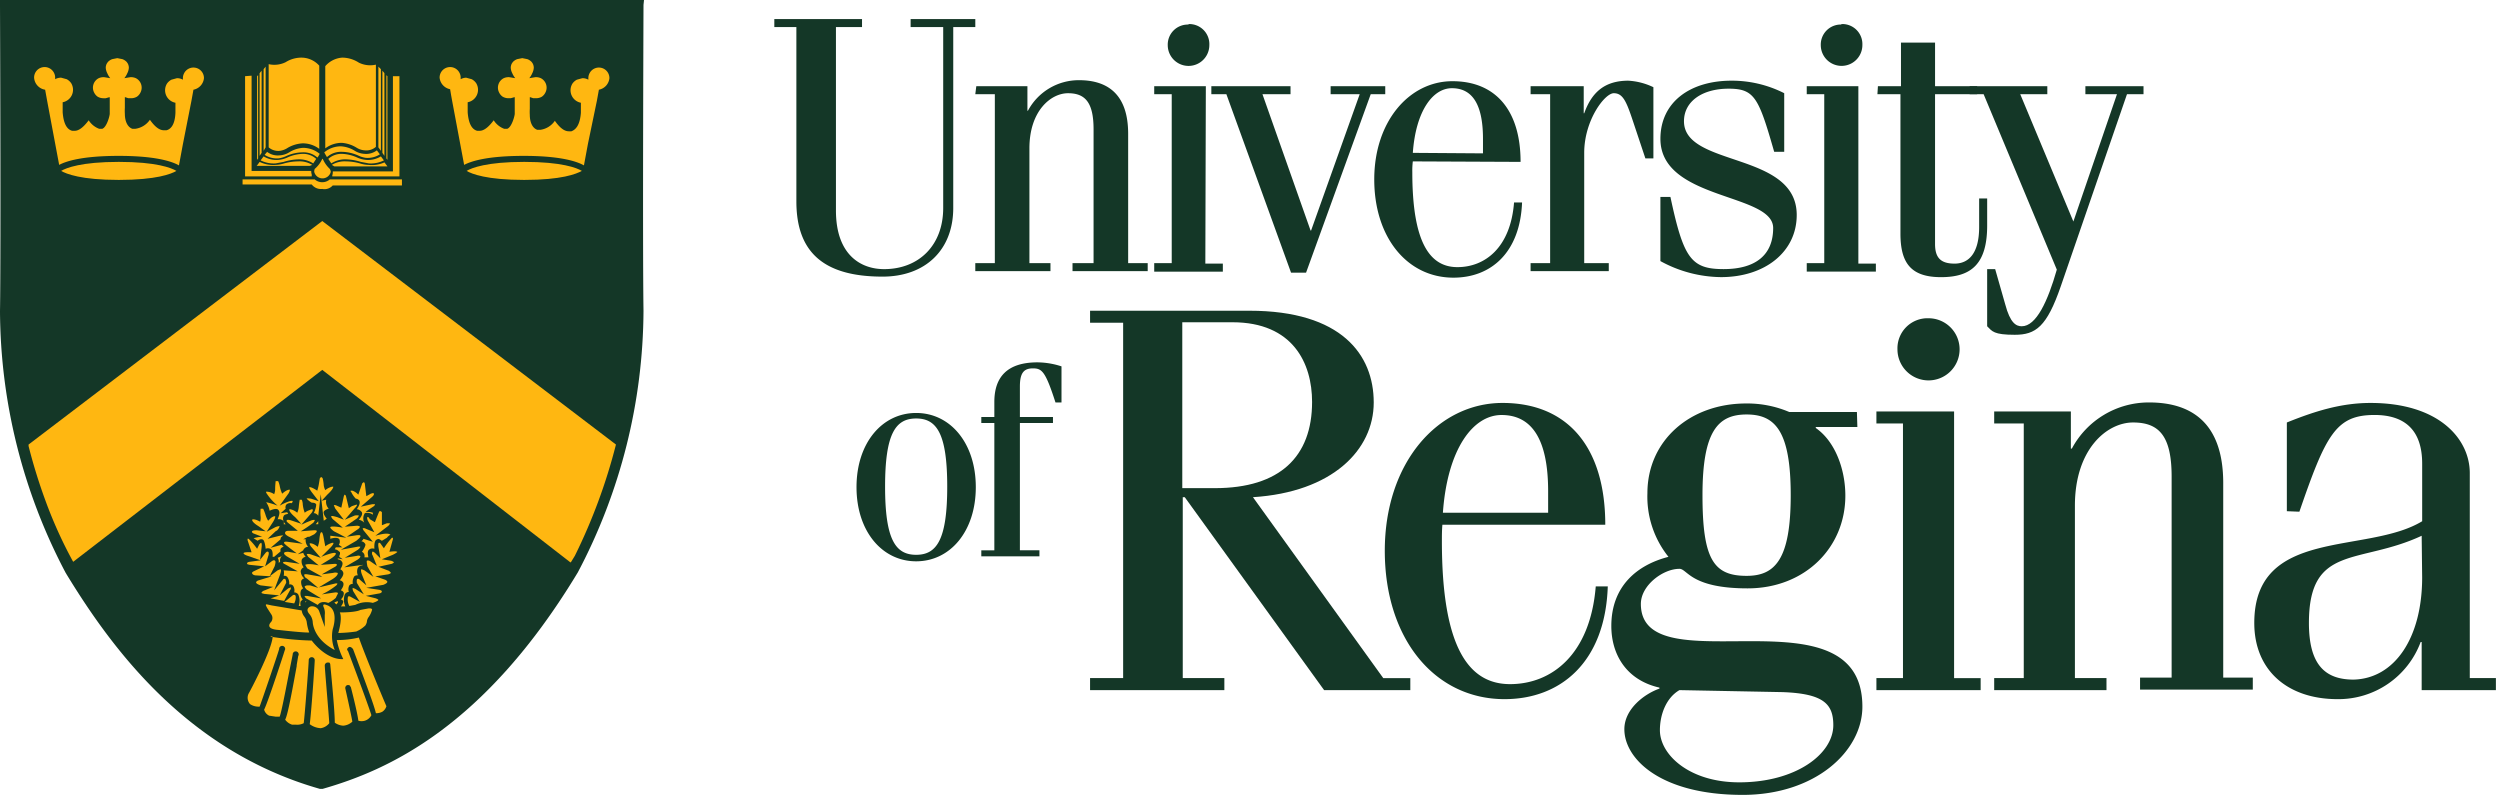 <svg xmlns="http://www.w3.org/2000/svg" class="tw-h-auto" height="114" id="uor-full-logo" viewBox="0 0 357 114" width="357"><title id="uor-full-logo" lang="en">University of Regina Logo</title><g fill="none" fill-rule="nonzero"> <g id="uor-logo-shield"> <path d="M91.965 0H0v.787c0 .358.143 34.281 0 43.657A80.729 80.729 0 009.375 81.8c6.441 10.592 17.176 25.407 36.285 30.846h.429c9.232-2.648 23.045-8.731 36.428-30.917a80.658 80.658 0 009.375-37.359c-.143-9.519 0-43.3 0-43.657L91.965 0z" fill="#143727"></path> <path d="M87.957 63.481L46.018 31.562 4.079 63.481v.215a78.15 78.15 0 002.362 7.658 63.411 63.411 0 004.008 8.874l35.569-27.41L81.444 80.3h.072l.573-.93a80.729 80.729 0 005.869-15.888l-.001-.001z" fill="#FFB711"></path> <g fill="#FFB711"> <path d="M41.081 21.113a4.724 4.724 0 012.147-.644c.852 0 1.68.276 2.362.787V9.375a3.435 3.435 0 00-2.429-1.144 4.223 4.223 0 00-2.362.644 3.65 3.65 0 01-2.433.286v11.88a2.075 2.075 0 001.574.5c.41-.052.802-.199 1.145-.429l-.004.001z"></path> <path d="M37.788 22.113a3.221 3.221 0 002 .5 3.722 3.722 0 001.145-.358 5.94 5.94 0 012.219-.5 3.006 3.006 0 012.147.716h.072l.286-.5a3.793 3.793 0 00-2.362-.859 4.223 4.223 0 00-2 .644c-.411.253-.878.4-1.36.429a2.5 2.5 0 01-1.789-.5l-.358.428zM50.957 21.113a2.5 2.5 0 001.145.358 2.076 2.076 0 001.575-.5V9.231a3.65 3.65 0 01-2.433-.286 4.437 4.437 0 00-2.362-.716 3.507 3.507 0 00-2.434 1.219v11.737a3.936 3.936 0 012.362-.787c.763.061 1.5.307 2.147.716v-.001z"></path> <path d="M34.997 10.879v14.313h9.519v-.285a1.431 1.431 0 01-.072-.358v-.142h-8.517v-13.6l-.93.072z"></path> <path d="M36.714 10.879v11.957l.143-.215V10.736zM47.521 26.481h9.876v-.859H47.092a1.646 1.646 0 01-2.147 0H34.639v.716h9.876c.35.465.921.71 1.5.644a1.575 1.575 0 001.5-.5l.006-.001zM47.45 25.193h9.59V10.879h-.93v13.6h-8.588v.143c-.002.146-.026.29-.072.429v.142zM36.715 23.69h7.515l.358-.143a3.435 3.435 0 00-2-.5 7.658 7.658 0 00-2 .286c-.394.127-.803.2-1.217.215a4.366 4.366 0 01-2.29-.429l-.429.573.063-.002z"></path> <path d="M46.377 21.898l.286.5h.072a3.006 3.006 0 012.147-.716 6.012 6.012 0 012.219.5c.36.18.746.301 1.145.358a3.221 3.221 0 002-.5l-.429-.573a2.5 2.5 0 01-1.789.5 2.934 2.934 0 01-1.36-.429 4.222 4.222 0 00-2-.644 3.722 3.722 0 00-2.362.859l.071.145zM46.019 22.687a4.079 4.079 0 01-1.074 1.431 1 1 0 00-.072.429 1.217 1.217 0 002.362 0 1 1 0 00-.143-.429 4.294 4.294 0 01-1-1.431h-.073zM37.645 21.542l.286-.5V9.519l-.286.358zM39.362 23.332l1.145-.215a7.8 7.8 0 012-.358 3.722 3.722 0 012.219.573l.429-.644a2.791 2.791 0 00-2-.716 5.8 5.8 0 00-2.075.5 3.865 3.865 0 01-1.288.358 3.507 3.507 0 01-2.147-.5l-.43.572c.664.333 1.406.48 2.147.429v.001zM37.072 22.258l.286-.429V10.091l-.286.358zM52.602 23.547a4.509 4.509 0 01-1.217-.215 7.658 7.658 0 00-2-.286 3.507 3.507 0 00-2 .5l.358.215h7.586l-.429-.573c-.72.325-1.514.45-2.298.359zM55.179 22.616l.143.215V10.879l-.143-.143zM54.607 21.828l.286.429V10.449l-.286-.358z"></path> <path d="M52.245 22.831a3.865 3.865 0 01-1.288-.358 5.8 5.8 0 00-2.075-.5 2.791 2.791 0 00-2 .716l.429.644a3.65 3.65 0 012.219-.573 7.8 7.8 0 012 .358l1.145.215a4.151 4.151 0 002.147-.429l-.429-.573a3.507 3.507 0 01-2.148.5zM54.034 21.041l.358.5V9.877l-.358-.358z"></path> </g> <g fill="#FFB711"> <path d="M25.193 24.405c-.716-.429-2.863-1.288-8.23-1.288-5.367 0-7.515.859-8.23 1.288.716.429 2.863 1.288 8.23 1.288 5.367 0 7.514-.858 8.23-1.288z"></path> <path d="M27.339 14.385l.143-.787.143-.787a1.861 1.861 0 001.5-1.646 1.5 1.5 0 00-2.863-.644c-.097.2-.146.421-.143.644v.215a1.718 1.718 0 00-.787-.215h-.065l-.787.215c-.258.136-.48.332-.644.573a1.813 1.813 0 001.217 2.72v1.429c-.072 1.789-.716 2.362-1.288 2.5h-.358c-.5 0-1.145-.286-2-1.5a3.006 3.006 0 01-2.075 1.288h-.429c-.644-.215-1.074-1-1.074-2.147a6.87 6.87 0 010-.859v-1.5h.072l.429.143h.429c.276-.004.547-.078.787-.215a1.5 1.5 0 00.5-.573 1.517 1.517 0 00-.644-2.075 1.718 1.718 0 00-.787-.143l-.859.143c.176-.217.32-.458.429-.716.127-.244.2-.512.215-.787a1.36 1.36 0 00-.143-.573l-.143-.215a1.574 1.574 0 00-.644-.429l-.723-.142-.716.143a1.575 1.575 0 00-.644.429l-.143.215a1.36 1.36 0 00-.143.573c.015.275.088.543.215.787.108.258.253.499.429.716l-.859-.143c-.27-.015-.54.034-.787.143a1.517 1.517 0 00-.644 2.075 1.5 1.5 0 00.5.573c.24.137.51.21.787.215h.358l.5-.143h.072v2.362c0 .286-.429 1.932-1.074 2.147h-.431a3.006 3.006 0 01-1.5-1.217c-.859 1.145-1.5 1.5-2 1.5h-.358c-.573-.143-1.217-.716-1.36-2.648v-1.427a1.813 1.813 0 001.217-2.72 1.789 1.789 0 00-.644-.573l-.787-.215h-.072a1.718 1.718 0 00-.787.215v-.215a1.431 1.431 0 00-.143-.644 1.5 1.5 0 00-2.863.644 1.861 1.861 0 001.575 1.718l.143.787.143.787 1.718 9.161c1.074-.573 3.435-1.288 8.517-1.288 5.224 0 7.586.787 8.588 1.36l.573-3.077 1.212-6.157z"></path> </g> <g fill="#FFB711"> <path d="M83.091 24.405c-.716-.429-2.863-1.288-8.23-1.288-5.367 0-7.515.859-8.23 1.288.716.429 2.863 1.288 8.23 1.288 5.367 0 7.442-.858 8.23-1.288z"></path> <path d="M85.237 14.385l.143-.787.143-.787a1.861 1.861 0 001.5-1.646 1.5 1.5 0 00-2.863-.644c-.097.2-.146.421-.143.644v.215a1.718 1.718 0 00-.787-.215h-.065l-.787.215c-.258.136-.48.332-.644.573a1.813 1.813 0 001.217 2.72v1.429c-.143 1.861-.787 2.433-1.36 2.648h-.358c-.5 0-1.145-.286-2-1.5a3.006 3.006 0 01-2.075 1.288h-.429c-.644-.215-1.074-1-1.074-2.147a6.872 6.872 0 010-.859v-1.648h.072l.429.143h.429c.276-.004.547-.078.787-.215a1.5 1.5 0 00.5-.573 1.517 1.517 0 00-.644-2.075 1.718 1.718 0 00-.787-.143l-.859.143c.176-.217.32-.458.429-.716.127-.244.2-.512.215-.787a1.36 1.36 0 00-.143-.573l-.143-.215a1.575 1.575 0 00-.644-.429l-.716-.143-.716.143a1.574 1.574 0 00-.644.429l-.143.215a1.36 1.36 0 00-.143.573c.015.275.088.543.215.787.108.258.253.499.429.716l-.859-.143c-.27-.015-.54.034-.787.143a1.517 1.517 0 00-.644 2.075 1.5 1.5 0 00.5.573c.24.137.51.21.787.215h.358l.5-.143h.072v2.362c0 .286-.429 1.932-1.074 2.147h-.429a3.006 3.006 0 01-1.5-1.217c-.859 1.145-1.5 1.5-2 1.5h-.358c-.573-.143-1.217-.716-1.36-2.648v-1.426a1.813 1.813 0 001.217-2.72 1.789 1.789 0 00-.644-.573l-.787-.215a1.718 1.718 0 00-.787.215v-.215a1.431 1.431 0 00-.143-.644 1.5 1.5 0 00-2.863.644c.08.82.69 1.49 1.5 1.646l.143.859.143.787 1.718 9.161c1.074-.573 3.435-1.288 8.517-1.288 5.224 0 7.586.787 8.588 1.36l.573-3.077 1.278-6.157z"></path> </g> <path d="M38.933 90.963c-.143 1.932-3.364 8.016-3.435 8.087a1.36 1.36 0 00.215 1.5c.34.226.737.35 1.145.358h.215c.286-.716 2.648-7.658 2.791-8.23a.429.429 0 11.787.215c0 .072-2.433 7.515-2.934 8.445.104.376.365.689.716.859l.93.143h.573c.286-.644 1.217-5.725 1.575-7.443l.286-1.431a.429.429 0 11.787.215l-.215 1.288v.143c-1 5.511-1.36 7.085-1.646 7.658.246.341.598.593 1 .716h.573a2 2 0 001.074-.215c.143-1 .716-8.373.716-9.018a.43.43 0 01.859 0c0 .5-.5 7.658-.716 9.161a2.863 2.863 0 001.575.573 1.932 1.932 0 001.217-.716c-.072-1.288-.644-7.8-.644-8.23a.429.429 0 01.358-.429h.286a.429.429 0 01.143.286c0 .072.644 6.441.644 8.3a2.29 2.29 0 001.217.429c.482-.04.935-.242 1.288-.573-.072-.573-.787-3.793-1-4.723a.429.429 0 01.286-.5h.286l.215.286s.93 3.578 1.074 4.8c.304.09.626.09.93 0 .403-.127.738-.41.93-.787-.072-.286-.859-2.576-3.364-9.232h-.072a.43.43 0 010-.286l.215-.215a.429.429 0 01.5.215h.072c1.932 5.153 3.077 8.23 3.292 9.232.324.014.645-.06.93-.215.277-.187.48-.466.573-.787-.358-.787-3.149-7.515-3.936-9.8a13.526 13.526 0 01-3.149.358c.183.945.496 1.86.93 2.72-2.5.143-4.509-2.648-4.509-2.648a42.653 42.653 0 01-5.511-.5c-.787-.155-.072-.224-.072-.009z" fill="#FFB711"></path> <g fill="#FFB711"> <path d="M48.524 87.456s.429.644-.215 2.934c.862-.017 1.723-.09 2.576-.215l.429-.215c.312-.179.6-.395.859-.644.1-.153.173-.322.215-.5.013-.23.087-.452.215-.644.225-.3.394-.64.5-1 0 0 .215-.358-.5-.286l-1.145.215s-.501.355-2.934.355zM46.376 89.532l-.787-2.219c-.17-.51-.69-.815-1.217-.716 0 0-.93.286-.143 1.145a2 2 0 01.429 1.074s0 2.362 3.149 4.008a5.081 5.081 0 01-.286-3.006s1-2.863-.93-3.435c0 0-.644-.286-.358.358a2 2 0 01.143 1.074v1.717zM43.084 87.17l-4.294-.716-.644-.143s-.286-.072-.143.215l.143.286.644 1a.93.93 0 01-.072 1s-1.074 1 1.074 1.145c0 0 3.722.429 4.366.358a6.8 6.8 0 01-.358-1.5 1.789 1.789 0 00-.358-.787 1.718 1.718 0 01-.358-.859v.001z"></path> </g> <g fill="#FFB711"> <path d="M42.225 85.167a.254.254 0 00-.143-.215h-.215l-1.217 1 1.36.215c.172-.304.247-.653.215-1zM40.293 79.369h.072l-.716.286a1 1 0 01.143.716l.215-.143a.859.859 0 01.286-.859zM52.46 73.859c-.072.072 0 .358.072.5l.93 1.646-1.217-.5a.526.526 0 00-.429-.072c-.072 0 .072.286.143.358l1.288 1.575-1.36-.429c0 .143-.215.286-.286.358a.742.742 0 01.573.429c.072.215-.358.93-.5 1.074a.644.644 0 01.358.787h.569c0-.143-.215-.787.072-1.074a.787.787 0 01.787-.143c0-.143-.072-1.074.286-1.288.358-.214.429-.072.787.143l.716-.429a1.5 1.5 0 01.5-.429c-.429-.429-2.075.143-2.147.143l1.861-1.431c.215-.215.215-.358.215-.358h-.427l-.716.286v-1.861L54.392 73h-.215c-.143.286-.644 1.574-.644 1.574l-.716-.429c-.216-.358-.286-.358-.357-.286zM45.088 74.86h.358v-.429zM44.516 71.783c.358 0 .573.072.644.286a3.432 3.432 0 01-.358 1.217h.143a.93.93 0 01.5.358l.358-3.077.429 3.793.429-.286c-.358-.429-.5-.787-.429-1 .071-.213.573-.429.716-.429a1.431 1.431 0 01-.358-1.288l-.644.143.787-.859c.859-.787.859-1.074.859-1.145h-.142a2.29 2.29 0 00-1 .5 2.362 2.362 0 01-.215-.644 6.8 6.8 0 00-.143-1c-.071-.143-.143-.215-.215-.215a.323.323 0 00-.215.215l-.143.859c-.056.29-.128.577-.215.859-.859-.573-1.074-.5-1.145-.5-.072.143.358.716.358.716l1 1.288-1.074-.358c-.5-.072-.644-.072-.644 0 .21.223.451.414.717.567zM39.649 72.213a9.877 9.877 0 00-1.646-.5c.254.364.425.78.5 1.217.143-.072.93-.429 1.217-.143.287.286.215.644-.072 1.36h.072a.93.93 0 01.716.215c.1.147.127.331.072.5h.286a1.086 1.086 0 01-.358-1c.143-.429.286-.358.716-.5l-.143-.215-.93.143.716-.644a.716.716 0 01.072-.573c.21-.2.505-.28.787-.215a.543.543 0 00.143-.286c0-.071-.143-.071-.429 0-.5.158-.98.374-1.431.644l1.288-1.789c.072-.143.215-.429.143-.5 0 0-.358-.072-1.074.573a5.01 5.01 0 01-.358-1.145 3.149 3.149 0 00-.215-.649h-.358c0 .072-.072.573-.072 1.074.01.27-.039.538-.143.787a2.075 2.075 0 00-1.074-.358h-.071v.143a7.872 7.872 0 001.646 1.861z"></path> <path d="M37.43 76.65a4.294 4.294 0 00-1.217.215l.573.358c.286-.215.573-.286.787-.143.214.143.358 1.074.358 1.288a.787.787 0 01.787.072c.286.286.215.859.215 1.074h.215l.93-.787a.5.5 0 010-.358.644.644 0 01.429-.286l-.286-.286-1.575.429 1.431-1.217c0-.072-.072-.286.358-.5-.072-.072-.215-.072-.787.072l-1.431.358 1.217-1.145h.076c.2-.17.348-.394.429-.644 0 0-.143-.072-.644.143l-1.217.644.93-1.431s.358-.573.286-.787c0 0-.215-.072-.644.286l-.358.358a3.363 3.363 0 01-.358-.787 5.941 5.941 0 00-.358-.93h-.358a5.8 5.8 0 000 1.145c.025.241 0 .485-.072.716-.072-.072-.93-.5-1.145-.286 0 .072 0 .358.93.93l1 .716-1.288-.143c-.143 0-.573 0-.644.143-.071.143 0 .143.143.286l1.288.497zM56.754 78.793h-.072c-.143-.143-1.074 0-1.074 0l.5-1.789v-.211h-.143c-.43.462-.813.964-1.145 1.5l-.358-.5c-.143-.215-.215-.286-.286-.286h-.072c-.143.072-.072.573-.072.573l.286 1.646-.787-.787c-.215-.143-.286-.215-.358-.143-.072.072-.072.429 0 .429l.644 1.574-.93-.644c-.215-.143-.429-.143-.5-.072-.071.071.072.716.072.787l.859 1.5-1.288-.93-.358-.143H51.6c-.143.143.072.716.072.716l.644 1.574-1.074-.93h-.215c-.143.143-.072.5-.072.573l1 1.646-1.217-.787-.358-.143c-.072.072 0 .358.072.5l.93 1.5-1.431-.787h-.215a.353.353 0 00-.072.215c-.048.395.027.795.215 1.145h.072l.787-.143a3.741 3.741 0 012.5-.286c.644-.215.787-.358.787-.429 0-.071-.358-.215-.358-.215l-1.431-.358 2-.358c.215-.072.286-.143.286-.286s-.358-.215-.358-.215l-1.861-.286 2.433-.429c.358-.143.573-.286.573-.429 0-.143-.286-.286-.286-.286l-1.431-.5 1.861-.286c.215-.072.358-.143.358-.215 0-.072-.286-.286-.286-.286l-1.5-.573 1.932-.429c.143-.072.286-.143.286-.215 0-.072-.358-.215-.358-.215l-1.36-.215 1.575-.644c.582-.281.654-.428.654-.428zM47.736 86.025l.286.286c.215-.215.286-.358.215-.429-.072-.071-.429.143-.501.143zM48.242 84.666c-.072-.072-.286-.072-.358-.072l-1.932.286a9.877 9.877 0 002.075-1.288c.143-.143.143-.215.143-.286h-.215l-2.433.573 1.785-1.073c1-.573.93-.93.93-1h-.072a.93.93 0 00-.573 0l-1.646.215 2-1.145c.143-.143.215-.215.143-.286a.43.43 0 00-.286-.072l-2 .143 1.288-.787c.716-.429.859-.716.859-.787a.072.072 0 000-.072c-.215-.286-2.075.5-2.075.5l1.217-1.217c.5-.5.573-.716.5-.787h-.143c-.362.103-.7.272-1 .5l-.286-1.5c-.072-.286-.143-.5-.215-.5h-.072c-.215 0-.286 1.217-.286 1.217-.047.292-.118.58-.215.859-.716-.573-1.074-.5-1.145-.5-.072.072.143.429.215.5l1.36 1.574-1.431-.5c-.5-.143-.573 0-.573 0a2.3 2.3 0 00.215.358l1.5 1.217c-1.646-.358-1.932-.072-1.932-.072l.286.5 1.932 1.074.215.143-2.075-.358c-.429-.072-.5 0-.5.072a.578.578 0 00.358.5l1.646 1.36-1.145-.358h-.359a.605.605 0 00-.429.143c-.072.072.286.5.358.5l2 1.217-2-.358h-.358c-.072.072.143.286.215.358l1.646.93c.5-.716 1.5-.286 1.5-.286.39-.186.752-.427 1.074-.716.218-.505.361-.648.294-.719zM43.729 85.882h-.143a.143.143 0 000 .143l.215-.215h-.072v.072z"></path> <path d="M41.509 83.878l-.358.143-1.217 1 .93-1.789a.962.962 0 00-.143-.573h-.215l-1.36 1.646.859-2.29c0-.072.215-.573.072-.716h-.072l-.358.143-1.145.859.716-1.431s.215-.644.072-.787c-.143-.143-.286-.072-.5.072l-.93.716.5-1.646c0-.072.072-.358-.072-.429-.144-.071-.215 0-.358.143l-.787 1 .215-1.789s.072-.573-.072-.644a.716.716 0 00-.286.286l-.286.573a9.8 9.8 0 00-1.217-1.431h-.143v.215l.573 1.718c-.215 0-1.145-.072-1.145.143 0 .072.143.215.573.358l1.861.644-1.575.215c-.072 0-.358.072-.358.215 0 .143.072.143.358.215l2.075.215-1.5.716s-.286.143-.215.286c.071.143.143.215.429.286l2.362.143-1.861.573c-.072 0-.358.143-.358.286s.215.286.644.429l1.789.215-1.217.5a.758.758 0 00-.429.286c-.072.143.143.143.358.215l2.147.215-1.217.429 1.932.358.859-1.575c.07.002.143-.356.07-.356z"></path> <path d="M42.941 81.588a.716.716 0 01.429-.573 1.36 1.36 0 01-.286-1.074c.1-.235.32-.399.573-.429a1.5 1.5 0 01-.358-.573l-.787.215.787-.573a.787.787 0 01.716-.5 1.288 1.288 0 01-.358-1.074h-.358l.647-.353h.215l.716-.358c.072-.072.358-.286.358-.429 0-.143-.143-.143-.429-.143l-1.861.143c.62-.371 1.216-.777 1.789-1.217a.954.954 0 00.215-.358c0-.071-.143-.071-.429 0l-.716.286-.787.358 1.431-1.646s.286-.358.215-.5c-.071-.142-.143-.072-.5.072a1.718 1.718 0 00-.644.358c-.151-.39-.248-.8-.286-1.217a1.789 1.789 0 00-.143-.644h-.286c-.066.355-.114.714-.143 1.074-.027.273-.1.539-.215.787a2.219 2.219 0 00-1-.5h-.143c0 .072-.072.358.859 1.145l.859.93-1.5-.5s-.5-.143-.573 0c-.073.143 0 .215.358.5l1.217 1h-1.3c-.072 0-.429 0-.5.215-.071.215.072.358.429.573l2.075 1.071-2.147-.286s-.429-.072-.5.072c-.071.144.072.215.286.429l.644.5.859.644-1.217-.215c-.143 0-.5 0-.573.143-.073.143.072.286.358.5l1.861 1.074-1.932-.286h-.072c-.072 0-.286 0-.358.072-.072.072 0 .143.286.286l1.789 1-2-.143c.058.26.058.528 0 .787a.573.573 0 01.5.143 1.5 1.5 0 01.286 1.074h.072a.573.573 0 01.5.215c.17.278.222.613.143.93.225 0 .438.106.573.286a2.29 2.29 0 01.072 1.646h.286a1 1 0 010-.644l.286-.286a1.288 1.288 0 01-.286-1.145.573.573 0 01.358-.429 1.431 1.431 0 01-.286-1.074.644.644 0 01.429-.358 1.431 1.431 0 01-.503-1.001zM50.809 71.211a.644.644 0 01.5.286c.143.286 0 .716-.358 1.217.29.029.554.186.716.429.143.286-.072.644-.429 1.074.3.06.575.21.787.429a1.36 1.36 0 01.072-1.36c.394-.115.82-.035 1.145.215v-.286a2.147 2.147 0 00-1.074-.072l.358-.286.859-.573c.072-.072.215-.215.143-.286h-.358l-1.646.358 1.646-1.431c.072-.072.286-.286.215-.429-.071-.143-.143-.072-.429 0l-.644.358-.215-1.789s-.072-.215-.143-.215l-.215.143-.573 1.646a2 2 0 00-.859-.573h-.215c-.072.072 0 .143.072.215.163.343.381.657.645.93z"></path> <path d="M51.815 80.658l-2.648.358 1.861-1.078c.429-.286.429-.429.429-.5 0-.071-.358-.143-.429-.072l-1.789.286 1.861-1.145c.358-.286.358-.429.358-.429a.82.82 0 00-.429 0l-2.362.429 2.219-1.288c.429-.358.644-.573.573-.716-.071-.143-.429-.072-.5-.072l-1.431.215 1.575-1.074c.215-.143.286-.286.286-.358 0-.072-.286-.143-.358-.143l-1.789.143 1.574-1.074c.192-.117.342-.292.429-.5 0-.072-.5-.072-.644 0l-1.36.573 1.36-1.575c.286-.286.429-.5.358-.573h-.072l-.644.215-.429.286-.429-1.789-.143-.143c-.072 0-.143.215-.143.215l-.358 1.646-.644-.286c-.286-.143-.429-.072-.429-.072s.143.358.215.5l1.217 1.574-.93-.358c-.5-.143-.787-.215-.859-.143-.072.072.143.358.215.429l1.431 1.217c-1.145-.215-1.718-.215-1.789-.072-.071.143.5.573.5.573l1.789.93-2.29-.286v.437c.716-.215 1.145-.143 1.288.072a.787.787 0 01-.072.787l.5.358h-.93l-.143.286a.93.93 0 01.644.358h.072c.058.193.031.4-.072.573v.143l.5.358-.716-.143v.143c.275.02.52.183.644.429.143.358-.215.859-.286 1a.716.716 0 01.429.5c.072.429-.429.93-.5 1.074a.644.644 0 01.5.358c.143.429-.286.93-.358 1.074a.573.573 0 01.429.358c.01.36-.149.704-.429.93a.5.5 0 01.358.286c-.04.27-.166.521-.358.716h.644a2.362 2.362 0 01-.072-1.718.716.716 0 01.573-.358c-.1-.307-.075-.642.072-.93a.644.644 0 01.5-.215 1.5 1.5 0 01.215-1.074.573.573 0 01.429-.143h.072c-.14-.344-.14-.73 0-1.074a.859.859 0 01.644-.358l.071-.07z"></path> </g> </g> <g id="uor-logo-words"> <g fill="#143727"> <path d="M123.097 2.72v1.145h-3.724v26.194c0 6.37 3.578 8.373 6.871 8.373 4.938 0 8.445-3.364 8.445-8.731V3.865h-4.652V2.72h9.236v1.145h-3.15v25.836c0 6.012-4.008 9.8-10.091 9.8-8.445 0-12.31-3.507-12.31-10.735V3.865h-3.149V2.72h12.524zM139.415 12.31h7.3v3.507h.072a8.23 8.23 0 017.3-4.366c4.079 0 7.014 2 7.014 7.658v18.464h2.791v1.145h-10.736v-1.145h3.006V18.465c0-3.865-1.217-5.153-3.65-5.153s-5.511 2.5-5.511 7.873v16.388h3.006v1.145h-10.735v-1.145h2.791V13.451h-2.791l.143-1.141zM169.76 3.436a2.863 2.863 0 012.934 3.006 2.97 2.97 0 01-5.94 0 2.863 2.863 0 012.934-2.934m2.434 34.137h2.5v1.145h-9.8v-1.216h2.5V13.455h-2.5V12.31h7.372l-.072 25.335z"></path> </g> <path d="M172.98 12.31h11.308v1.145h-4.008l6.871 19.467h.072l6.942-19.467h-4.151V12.31h7.8v1.145h-2.075l-9.232 25.478h-2.147l-9.232-25.478h-2.148zM211.77 21.9v-2.076c0-5.224-1.718-7.228-4.437-7.228-2.719 0-5.153 3.221-5.582 9.232l10.019.072zm-10.02 1.145c-.06.523-.084 1.049-.072 1.575 0 10.02 2.5 13.526 6.441 13.526s7.586-2.791 8.087-9.232h1.145c-.286 7.157-4.437 10.735-9.8 10.735-6.584 0-11.308-5.725-11.308-14.027s5.007-14.028 11.162-14.028c6.155 0 9.733 4.151 9.733 11.522l-15.388-.071zM221.36 13.454h-2.791v-1.145h7.586v3.865h.072c1.073-3.006 2.934-4.652 6.3-4.652a9.519 9.519 0 013.578.93v10.163h-1.145l-1.791-5.368c-.93-2.791-1.431-3.936-2.72-3.936-1.289 0-4.223 3.865-4.223 8.517v15.745h3.507v1.149h-11.164v-1.149h2.791V13.454zM238.537 28.122c1.861 8.731 2.934 10.306 7.586 10.306s7.085-2.075 7.085-5.869c0-5.01-16.1-3.936-16.1-12.739 0-5.224 4.223-8.3 10.163-8.3a16.533 16.533 0 017.515 1.789v8.373h-1.431c-2.219-7.729-2.791-9.018-6.513-9.018s-6.37 1.789-6.37 4.652c0 6.584 16.1 4.294 16.1 13.383 0 5.3-4.58 8.874-10.807 8.874a18.321 18.321 0 01-8.66-2.29v-9.161h1.432zM262.941 3.437a2.863 2.863 0 013.006 3 2.97 2.97 0 11-5.94 0 2.863 2.863 0 012.934-2.934m2.433 34.138h2.5v1.145h-9.871v-1.212h2.5V13.455h-2.5V12.31h7.371v25.331zM268.167 12.309h3.292V6.083h4.867v6.226h6.012v1.145h-6.013v21.4c0 2 .859 2.791 2.791 2.791s3.507-1.36 3.507-5.224v-4.08h1.145v3.865c0 5.511-2.29 7.372-6.584 7.372s-5.8-2-5.8-6.226v-19.9h-3.289l.072-1.143z" fill="#143727"></path> <path d="M281.263 12.31h11.093v1.145h-3.865l7.586 18.178 6.226-18.178h-4.509V12.31h8.3v1.145h-2.362l-9.447 27.411c-2 5.8-3.578 6.942-6.584 6.942s-3.221-.5-3.936-1.217v-8.159h1.145l1.431 5.01c.716 2.72 1.575 3.149 2.362 3.149 2.075 0 3.722-3.578 5.01-8.087l-10.45-25.049h-2V12.31zM168.83 69.707h4.652c9.3 0 13.884-4.509 13.884-12.31 0-5.511-2.72-11.379-11.379-11.379h-7.157v23.689zm-13.169 28.842v-1.717h4.723V46.09h-4.723v-1.718h22.759c13.169 0 17.749 6.3 17.749 13.1s-5.94 12.811-17.248 13.526l18.608 25.836h3.865v1.718h-12.31l-19.9-27.554h-.286v25.834h5.94v1.718l-19.177-.001z" fill="#143727"></path> <path d="M221.074 73.214v-3.073c0-7.8-2.576-10.878-6.656-10.878s-7.729 4.867-8.373 13.956l15.029-.005zm-15.1 1.718c-.072.787-.072 1.575-.072 2.362 0 15.1 3.793 20.4 9.733 20.4s11.451-4.223 12.238-13.956h1.718c-.358 10.807-6.727 16.1-14.743 16.1-9.948 0-17.1-8.588-17.1-21.184 0-12.596 7.581-21.113 16.814-21.113s14.671 6.226 14.671 17.391h-23.259zM249.415 82.232c4.079 0 6.3-2.362 6.3-11.522s-2.219-11.522-6.3-11.522c-4.081 0-6.3 2.362-6.3 11.522s1.575 11.522 6.3 11.522m-1.074 29.486c8.159 0 13.455-4.079 13.455-8.159 0-3.006-1.36-4.509-7.228-4.724l-14.743-.286c-1.861 1.074-2.791 3.435-2.791 5.725 0 3.507 4.223 7.443 11.308 7.443m16.89-50.742h-5.94v.143c2.791 1.932 4.223 5.94 4.223 9.662 0 7.443-5.8 13.24-13.956 13.24-8.156 0-8.588-2.791-9.733-2.791-2.362 0-5.511 2.362-5.511 5.01 0 11.952 31.633-2.648 31.633 14.671 0 6.37-6.727 12.6-17.1 12.6-11.737 0-16.89-5.153-16.89-9.375 0-2.934 2.934-5.081 5.01-5.8v-.143c-4.724-1.074-6.871-4.724-6.871-8.8 0-5.725 3.722-8.731 8.159-9.876a13.748 13.748 0 01-3.006-9.089c0-7.515 6.083-12.811 14.1-12.811 2.114-.023 4.21.39 6.155 1.217h9.662l.065 2.142zM275.394 45.447a4.437 4.437 0 11-4.437 4.437 4.294 4.294 0 014.437-4.437m3.65 51.386h3.793v1.714h-14.886v-1.718h3.793V60.475h-3.793v-1.717h11.093v38.075zM284.77 58.757h10.95v5.3h.143a12.453 12.453 0 0111.022-6.588c6.155 0 10.592 3.006 10.592 11.522v27.768h4.223v1.718h-16.1v-1.718h4.509v-28.7c0-5.8-1.789-7.729-5.511-7.729-3.722 0-8.3 3.793-8.3 11.88v24.619h4.509v1.718H284.77v-1.718h4.223V60.475h-4.223v-1.718zM345.814 76.507c-8.874 4.151-16.1 1.145-16.1 12.453 0 5.869 2.219 8.087 6.37 8.087 5.869-.143 9.8-5.94 9.8-14.6l-.07-5.94zM326.562 73V60.332c4.079-1.646 7.8-2.791 11.952-2.791 9.8 0 14.171 5.153 14.171 10.02v29.271h3.729v1.718h-10.6v-6.871h-.143a12.525 12.525 0 01-11.88 8.159c-7.085 0-11.88-4.079-11.88-10.878 0-13.741 16.1-9.733 23.975-14.528v-8.231c0-4.938-2.648-6.942-6.8-6.942-5.511 0-6.942 2.791-10.735 13.813L326.562 73zM130.827 79.226c2.934 0 4.437-2.147 4.437-9.733s-1.5-9.733-4.437-9.733c-2.937 0-4.437 2.147-4.437 9.733s1.5 9.733 4.437 9.733m0-20.254c4.867 0 8.517 4.294 8.517 10.592 0 6.298-3.65 10.592-8.517 10.592-4.867 0-8.517-4.294-8.517-10.592 0-6.298 3.65-10.592 8.517-10.592M140.131 59.544h1.861v-2.146c0-3.578 1.861-5.654 6.155-5.654 1.168.012 2.326.206 3.435.573v5.153h-.859c-1.431-4.437-1.932-4.867-3.221-4.867-1.289 0-1.861.644-1.861 2.576v4.365h4.723v.859h-4.723v18.179h2.79v.862h-8.3v-.859h1.861V60.404h-1.861v-.86z" fill="#143727"></path> </g> </g> </svg>